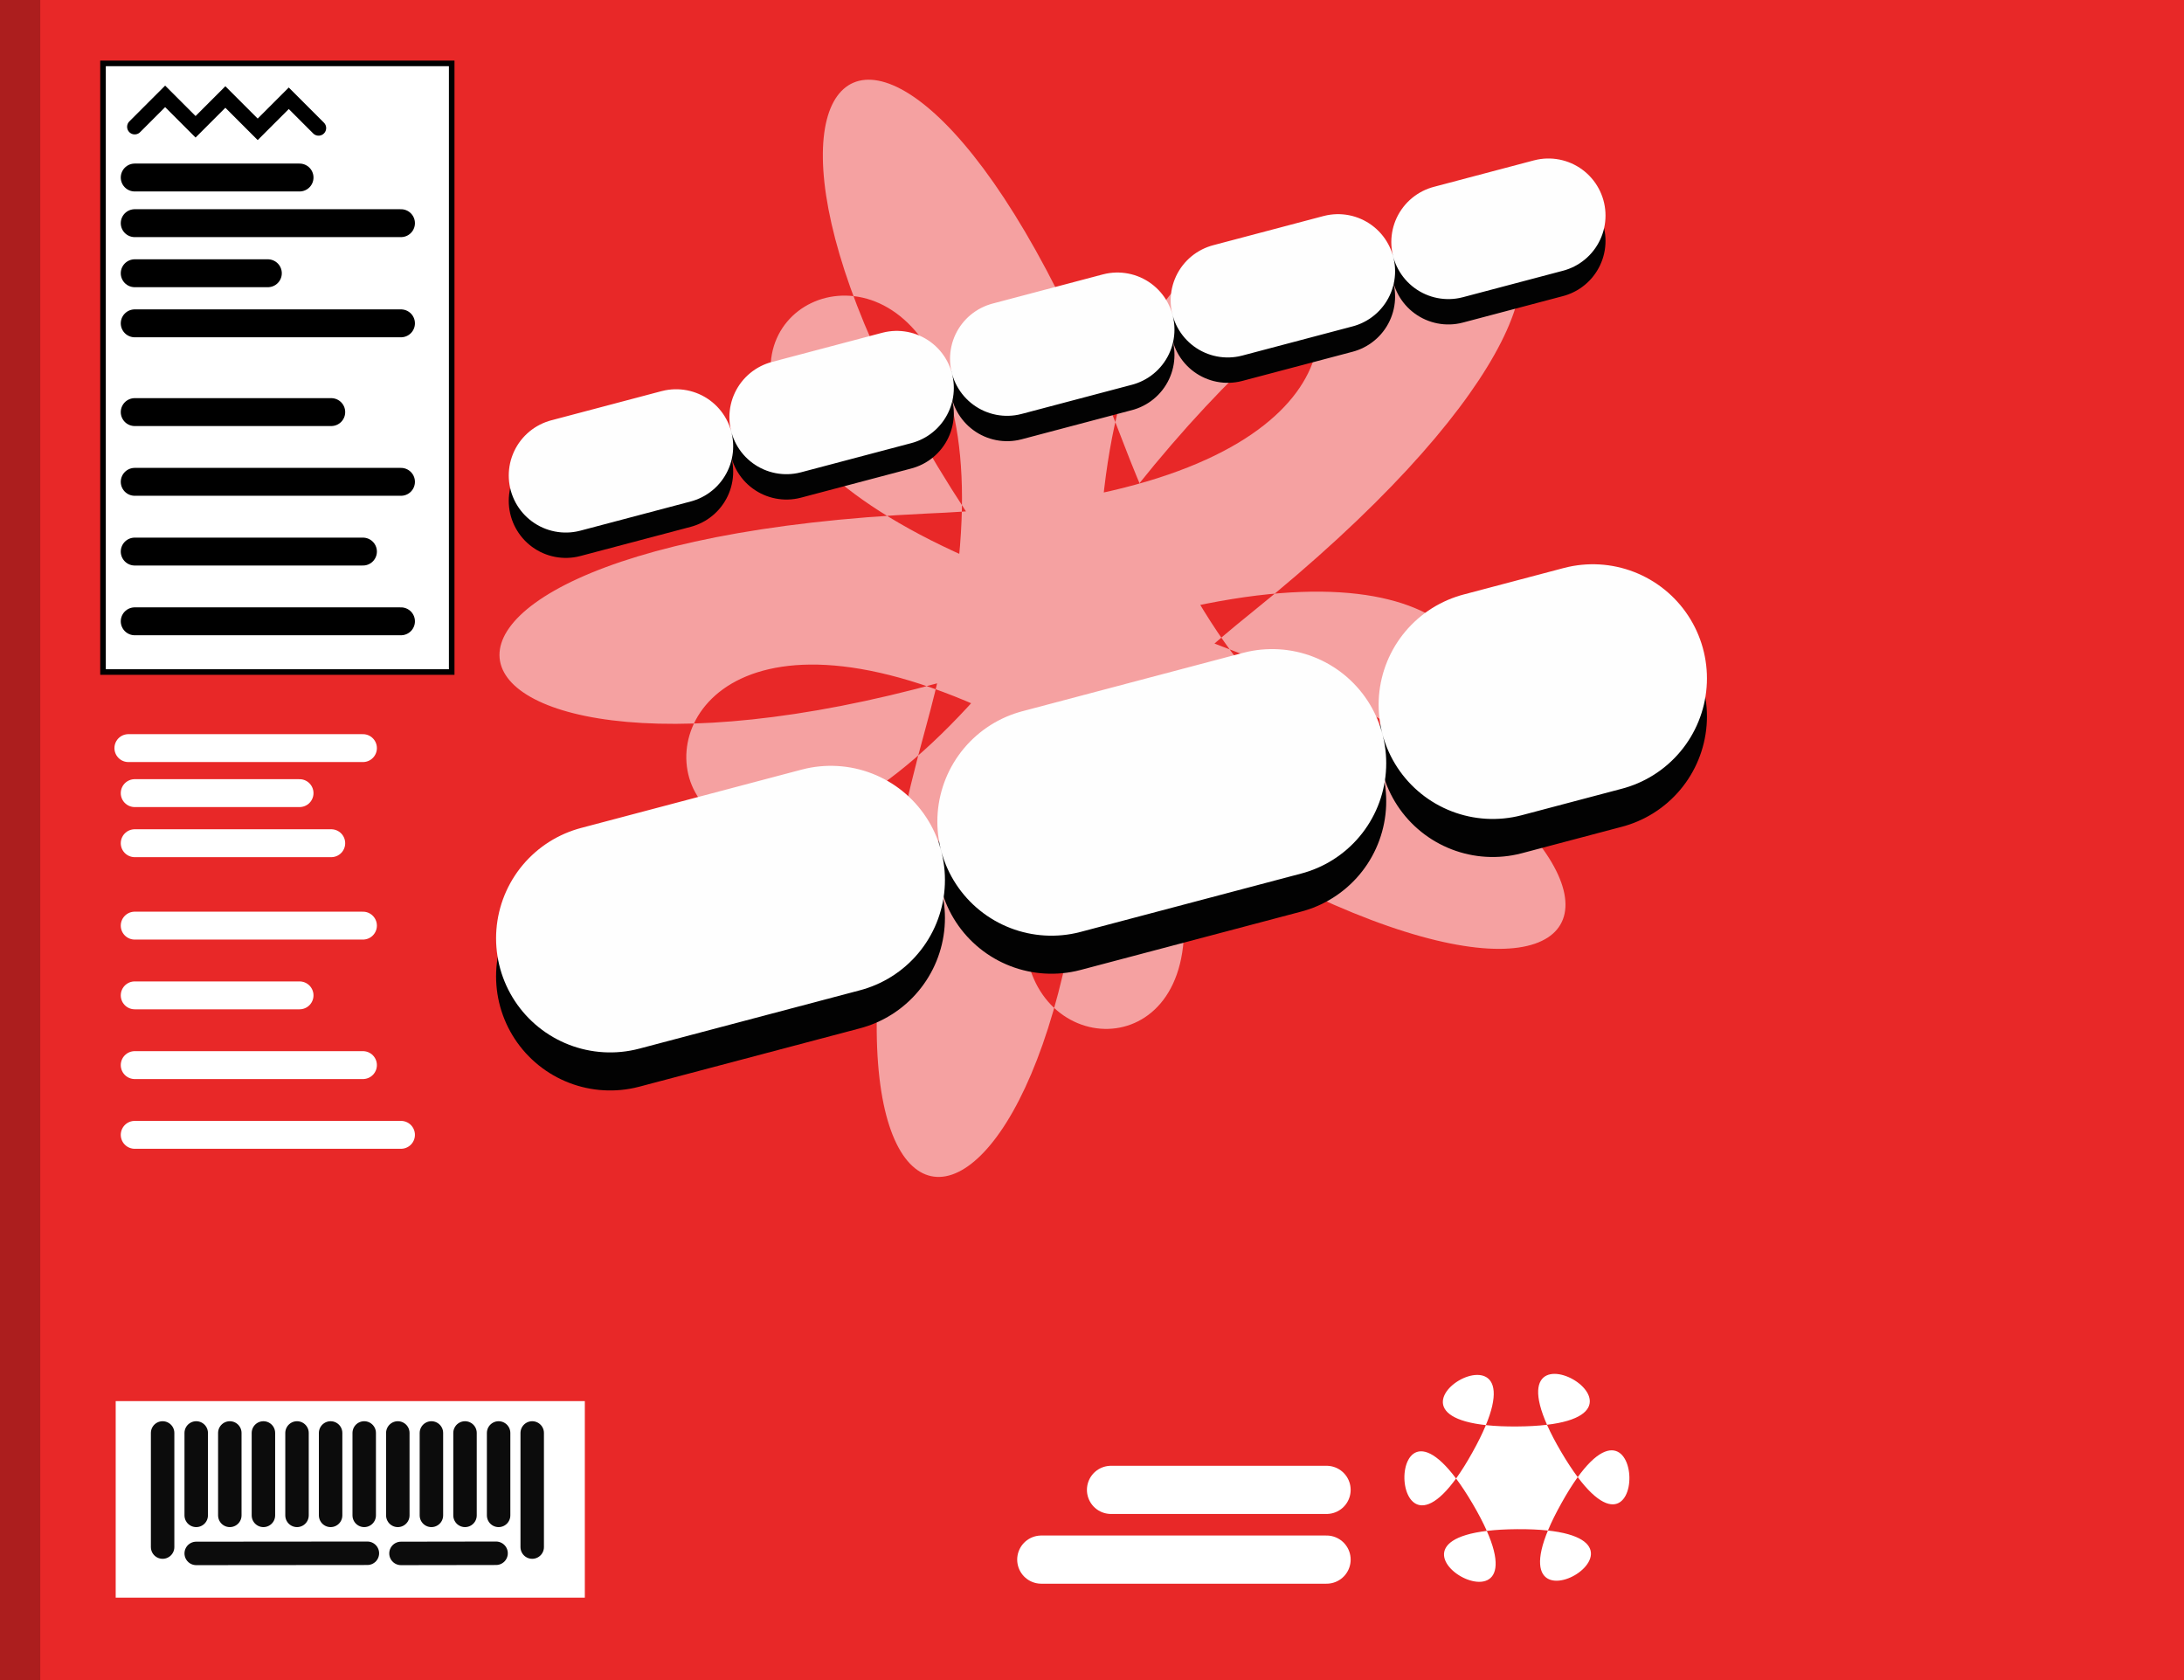 <svg width="1300" height="1000" viewBox="0 0 344 265" xmlns="http://www.w3.org/2000/svg"><rect x="0" y="0" width="344" height="265" fill="#333333" stroke="none"/><path fill="#e82828" d="M-1.1-6h346v272h-346z"/><path fill="#fff" stroke="#000" stroke-width=".88" d="M16 10h55v96H16z"/><path d="M21 28h26M21 98h42M21 87h36M21 76h42M21 65h31M21 51h42m-42-7.9h21m-21-7.9h42" fill="none" stroke="#000" stroke-linecap="round" stroke-width="4.4"/><path d="M164 246h45m-34-11h34" fill="none" stroke="#fff" stroke-linecap="round" stroke-width="7.6"/><path d="M239 225c29-.17-7.7-21 7 4s14-17 .047 8.1c-14 25 22 3.9-7 4.1s7.7 21-7-4-14 17-.047-8.1c14-25-22-3.9 7-4.1z" fill="#fff"/><path d="M20 118h37m-36 61h42m-42-11h36m-36-11h26m-26-11h36m-36-13h31m-31-7.9h26" fill="none" stroke="#fff" stroke-linecap="round" stroke-width="4.4"/><path d="M173 102c-3.4-123 96-26-27-21-105 4.9-79 56 20 21 116-41 55 83 11-32-37-98-78-58-14 26 75 98-62 78 34 .77 82-66 31-92-29-5.1-70 102-93-35 9.8 33 88 58 97 .89-4-29-118-35 4.5-99-28 19-28 101 29 92 26-13z" fill="#fff" opacity=".56"/><path fill="#fff" d="M18 221h74v31H18z"/><g fill="none" stroke-linecap="round"><path d="M21 20l4.8-4.8 4.8 4.8 4.7-4.7 5.1 5.1 4.9-4.9 4.7 4.7" stroke="#000" stroke-width="2.4"/><path d="M89 79l155-41" stroke="#020202" stroke-dasharray="18, 18" stroke-width="18"/><path d="M89 75l155-41" stroke="#fefefe" stroke-dasharray="18, 18" stroke-width="18"/><path d="M96 154l155-41" stroke="#020202" stroke-dasharray="36, 36" stroke-width="36"/><path d="M96 148l155-41" stroke="#fefefe" stroke-dasharray="36, 36" stroke-width="36"/></g><path fill-opacity=".26" d="M-3.3-6h9.4v272h-9.4z"/><path d="M78 245l-15 .023M57.7 245l-27 .023m53-19v18m-5.3-18v13m-5.3-13v13m-5.3-13v13m-5.3-13v13m-5.3-13v13m-5.3-13v13m-5.3-13v13m-5.3-13v13m-5.3-13v13m-5.3-13v13m-5.3-13v18" fill="none" stroke="#0c0c0c" stroke-linecap="round" stroke-width="3.7"/></svg>